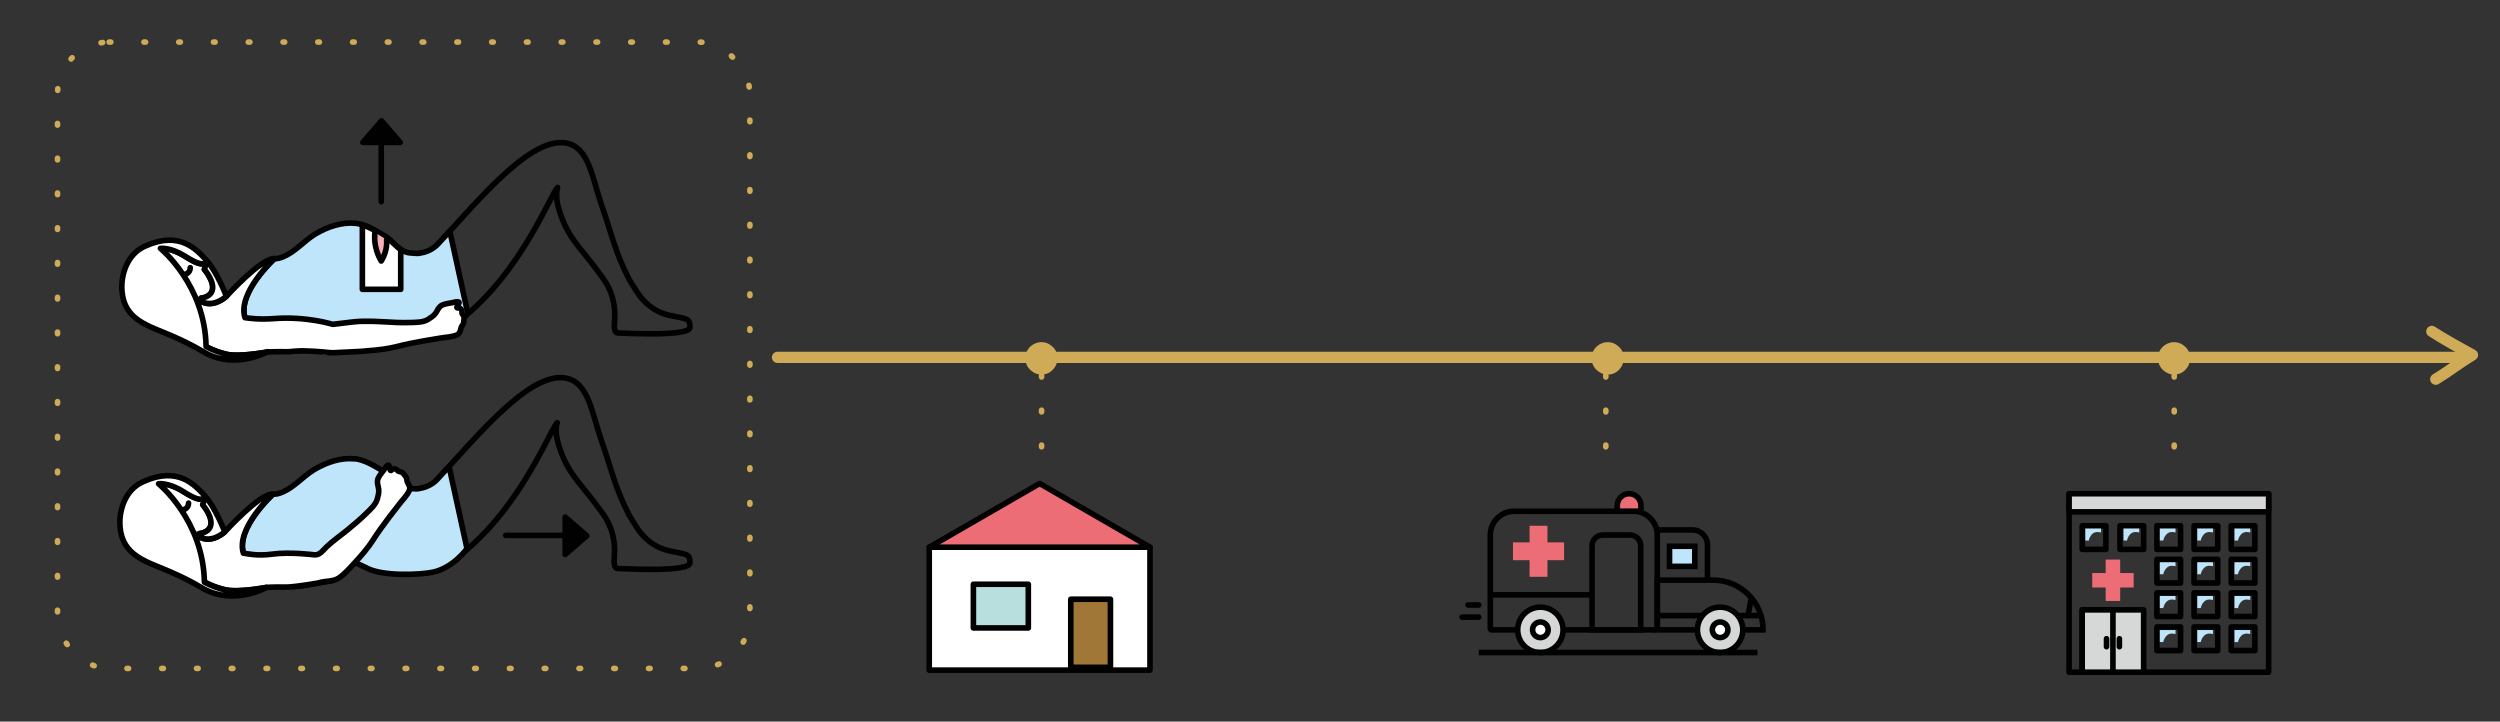 <?xml version="1.0" encoding="UTF-8"?>
<svg id="Calque_1" data-name="Calque 1" xmlns="http://www.w3.org/2000/svg" viewBox="0 0 445.07 128.46">
  <rect x="0" y="0" width="445.07" height="128.46" fill="#333333" stroke="none"/>
  <defs>
    <style>
      .cls-1, .cls-2, .cls-3, .cls-4, .cls-5, .cls-6, .cls-7, .cls-8, .cls-9, .cls-10, .cls-11, .cls-12, .cls-13 {
        stroke-linecap: round;
      }

      .cls-1, .cls-2, .cls-3, .cls-4, .cls-5, .cls-6, .cls-7, .cls-8, .cls-9, .cls-11, .cls-12, .cls-13 {
        stroke-linejoin: round;
      }

      .cls-1, .cls-2, .cls-3, .cls-4, .cls-5, .cls-6, .cls-7, .cls-8, .cls-10, .cls-14, .cls-15, .cls-16, .cls-17, .cls-18 {
        stroke: #010101;
      }

      .cls-1, .cls-16 {
        fill: #d6d7d7;
      }

      .cls-2 {
        fill: #b8dfde;
      }

      .cls-3 {
        fill: #a17737;
      }

      .cls-4, .cls-19, .cls-17 {
        fill: #bfe5fb;
      }

      .cls-5, .cls-20, .cls-15 {
        fill: #fff;
      }

      .cls-6, .cls-21, .cls-14 {
        fill: #ed6d76;
      }

      .cls-7 {
        fill: #010101;
      }

      .cls-8, .cls-9, .cls-10, .cls-11, .cls-12, .cls-18, .cls-13 {
        fill: none;
      }

      .cls-22 {
        fill: #f5afb5;
      }

      .cls-23 {
        fill: #cfaa57;
      }

      .cls-9 {
        stroke-dasharray: 0 0 0 0 0 0 .3 5.91;
      }

      .cls-9, .cls-11, .cls-13 {
        stroke: #cfaa57;
      }

      .cls-10, .cls-14, .cls-15, .cls-16, .cls-17, .cls-18 {
        stroke-miterlimit: 10;
      }

      .cls-11 {
        stroke-width: 2px;
      }

      .cls-12 {
        stroke: #fff;
        stroke-width: 8px;
      }

      .cls-13 {
        stroke-dasharray: 0 0 0 0 0 0 .29 5.9;
      }
    </style>
  </defs>
  <rect class="cls-12" x="-2502.12" y="-4096.14" width="6467.34" height="6437.3"/>
  <g id="Titres_catégories" data-name="Titres catégories">
    <g>
      <path class="cls-8" d="m74.79,45.08l1.59.06c7.01-7.22,17.42-20.89,24.36-19.68,4.17.72,4.67,6.25,6.44,11.29s2.21,7.86,4.87,13.07l1.27,2.03c1.04,1.66,2.51,3.02,4.3,3.79.49.21,1.02.39,1.59.51,3.05.64,3.66.46,3.62,2.14-.04,1.67-11.44,1.02-12.86.99-.59-.01-.67-1.02-.56-2.19.24-2.69-.46-5.38-2.06-7.56-.38-.51-.79-1.08-1.26-1.71-2.92-3.95-5.29-5.7-6.78-11.24-.47-2.1-.04-3.21-.04-3.21-1.65,1.91-7.34,17.28-19.91,25.45l-4.58-13.72"/>
      <path class="cls-4" d="m83.28,55.76s-2.39,3.4-6.08,4.17c-2.14.45-9.08.85-11.98-.87l-1.64-.77h-.03c-.18-.07-.38.06-.51.16-.44.36-.81.9-1.2,1.31-.44.45-.91.91-1.47,1.24-1.01.59-2.26.59-3.39.82-1.24.25-2.49.44-3.75.59-.24.03-.47.05-.7.08-3.69-1.34-8.11-3.43-8.91-5.93-1.42-4.44,5.24-10.52,5.24-10.52.48.04,1.02-.1,1.59-.34,0,0,.01-.01.02-.01,2.08-.88,3.58-2.7,5.47-3.91.1-.05.19-.12.3-.18,2.09-1.23,4.6-2.09,7.05-1.85.41.05.82.13,1.22.25,1.4.43,2.75,1.28,3.97,2,1.11.67,1.89,1.73,2.86,2.4.47.33.99.57,1.6.62,1.65.16,1.62.07,1.85.04,1.93-.28,3.01-1.43,3.21-1.66l2.08-2.26,3.19,14.6h.02Z"/>
      <path class="cls-5" d="m52.52,62.5h-.04.04Z"/>
      <path class="cls-20" d="m35.8,53.09c.08.22.15.45.22.68,2.16,1.02,4.29-1.02,4.29-1.02,0,0,6.28-6.92,8.54-6.7,0,0-6.64,6.07-5.24,10.5.59.08,2.46.38,5.12.17,5.87-.45,10.49,1.02,10.49,1.02,3.39-.42,4.4-.53,5.32-.54,1.5-.02,2.28,0,3.77.09,1.56.1,3.13.18,4.7.13,1.01-.03,2.32,0,3.21-.56.48-.31.96-.6,1.31-1.07.3-.41.46-.9.85-1.25.45-.41,1.32-.51,1.89-.61.16-.03.25-.04.25-.04,0,0,1.47-.45,1.17.11s-.55.85-.15.81c.39-.05.77.38.7.77-.07.39.45.57.38,1.11-.07.55.01.86-.35,1.3-.36.42-.15,1.22-.88,1.61-.01.01-.03.02-.04.02-.75.38-2.36.45-2.88.56-.54.11-4.87.73-7.86,1.53-1.48.39-3.45.62-5.18.74-.54.04-1.07.12-1.62.13-.65.02-3.5.16-3.69.18-1.04.1-1.79-.02-1.8-.02-.02-.02-4.02-.41-5.81-.22h-.04c-.59.07-1.13.11-1.51.1-1.51-.04-3.31.04-3.31.04,0,0-5.04.97-7.35.42-.74-.17-1.66-.45-2.55-.84-.36-.15-.73-.34-1.07-.53-.72-.41-1.38-.9-1.85-1.48-.12-.14-.22-.28-.31-.43-.27-.45-.44-.95-.44-1.5,0-1.93-.27-4.04.75-5.24-2.63-.47-5.39-3.53-5.39-3.53,0,0-4.08-3.54-.88-5.29,0,0,1.8-.23,4.35,1.38,2.54,1.61,3,1.36,3.48,1.36s0,.99,0,.99c0,0,2.14,2.49,1.27,4.07-.19.35-.53.64-1.07.87-.25.1-.51.16-.79.19"/>
      <path class="cls-8" d="m35.8,53.09c.08.22.15.45.22.68,2.16,1.02,4.29-1.02,4.29-1.02,0,0,6.28-6.92,8.54-6.7,0,0-6.64,6.07-5.24,10.5.59.08,2.46.38,5.12.17,5.87-.45,10.49,1.02,10.49,1.02,3.39-.42,4.4-.53,5.32-.54,1.5-.02,2.28,0,3.77.09,1.56.1,3.13.18,4.7.13,1.01-.03,2.32,0,3.21-.56.48-.31.96-.6,1.31-1.07.3-.41.46-.9.85-1.25.45-.41,1.32-.51,1.89-.61.16-.03.25-.04.25-.04,0,0,1.47-.45,1.17.11s-.55.85-.15.81c.39-.05.77.38.7.77-.07.39.45.57.38,1.11-.07.55.01.86-.35,1.3-.36.42-.15,1.22-.88,1.61-.01.01-.03.02-.04.02-.75.38-2.36.45-2.88.56-.54.11-4.87.73-7.86,1.53-1.48.39-3.45.62-5.18.74-.54.04-1.07.12-1.62.13-.65.02-3.5.16-3.69.18-1.04.1-1.79-.02-1.8-.02-.02-.02-4.02-.41-5.81-.22h-.04c-.59.07-1.13.11-1.51.1-1.51-.04-3.31.04-3.31.04,0,0-5.04.97-7.35.42-.74-.17-1.66-.45-2.55-.84-.36-.15-.73-.34-1.07-.53-.72-.41-1.38-.9-1.85-1.48-.12-.14-.22-.28-.31-.43-.27-.45-.44-.95-.44-1.5,0-1.93-.27-4.04.75-5.24-2.63-.47-5.39-3.53-5.39-3.53,0,0-4.08-3.54-.88-5.29,0,0,1.8-.23,4.35,1.38,2.54,1.61,3,1.36,3.48,1.36s0,.99,0,.99c0,0,2.14,2.49,1.27,4.07-.19.35-.53.64-1.07.87-.25.1-.51.16-.79.19"/>
      <path class="cls-5" d="m47.67,62.64s-5.04.96-7.35.42c-1.05-.25-2.43-.7-3.63-1.37-.19-11.01-8.13-17.47-8.13-17.47,0,0,1.8-.23,4.35,1.37,2.54,1.61,3,1.36,3.47,1.36s0,.99,0,.99c0,0,2.14,2.49,1.28,4.07-.19.35-.53.65-1.07.87-.25.11-.51.16-.79.19.08.22.15.45.22.68,2.16,1.02,4.29-1.02,4.29-1.02h0c-.08-.2-1.72-4.38-3.5-6.33-1.8-1.97-4.78-5.37-10.92-2.6-.1.04-.18.08-.28.13-2.89,1.37-4.14,4.89-3.89,7.91.42,5.17,4.75,6.16,8.71,7.88,1.97.85,3.9,1.79,5.75,2.89.16.1.31.18.47.27,5.44,2.88,11.01-.27,11.01-.27h0Z"/>
      <path class="cls-20" d="m32.87,48.86s.99-.16,1-1.2l-1,1.2Z"/>
      <path class="cls-8" d="m32.87,48.86s.99-.16,1-1.2"/>
      <path class="cls-5" d="m71.34,44.44v7.07h-6.83v-11.47c1.4.43,2.75,1.28,3.97,2,1.11.67,1.89,1.73,2.86,2.4Z"/>
      <path class="cls-7" d="m71.24,25.35l-3.32-3.84-3.32,3.84h6.64Z"/>
      <path class="cls-8" d="m67.87,25.35v10.55"/>
      <path class="cls-22" d="m66.74,41.4c-.06.61-.08,1.46.12,2.45.23,1.16.67,2.05,1.01,2.62.28-.45.65-1.17.85-2.11.13-.66.15-1.24.12-1.68"/>
      <path class="cls-8" d="m66.74,41.4c-.06.61-.08,1.46.12,2.45.23,1.16.67,2.05,1.01,2.62.28-.45.65-1.17.85-2.11.13-.66.15-1.24.12-1.68"/>
    </g>
    <g>
      <path class="cls-8" d="m74.63,86.98l1.6.06c7.04-7.24,17.47-20.96,24.43-19.74,4.18.73,4.69,6.27,6.47,11.32,1.78,5.05,2.22,7.88,4.88,13.11l1.27,2.04c1.04,1.66,2.51,3.03,4.32,3.8.49.21,1.03.39,1.6.51,3.06.65,3.66.46,3.63,2.14-.04,1.68-11.47,1.02-12.9.99-.59-.02-.67-1.01-.56-2.19.24-2.71-.46-5.4-2.06-7.59-.38-.51-.79-1.08-1.27-1.71-2.93-3.97-5.31-5.72-6.8-11.27-.48-2.11-.04-3.21-.04-3.21-1.65,1.92-7.36,17.34-19.97,25.52l-4.6-13.77"/>
      <path class="cls-4" d="m63.08,81.65c1.86.19,3.64,1.33,5.21,2.26,1.65.99,2.57,2.84,4.49,3.03,1.66.16,1.62.06,1.85.03,1.93-.28,3.03-1.43,3.23-1.66l2.08-2.28,3.2,14.64s-2.39,3.41-6.1,4.2c-2.16.45-9.11.84-12.02-.88l-1.65-.77h-.02c-.18-.07-.38.06-.51.17-.44.36-.81.9-1.21,1.32-.44.46-.92.91-1.47,1.24-1.01.59-2.26.59-3.4.83-1.24.26-2.51.44-3.76.6-.24.03-.47.05-.7.08-3.7-1.34-8.12-3.43-8.94-5.95-1.43-4.45,5.26-10.54,5.26-10.54.48.04,1.03-.09,1.6-.33,0,0,0,0,.02,0,2.1-.89,3.6-2.71,5.5-3.92.1-.05.19-.12.3-.18,2.11-1.23,4.61-2.11,7.07-1.85l-.02-.02h0Z"/>
      <path class="cls-20" d="m35.51,95.02c.08.22.15.45.22.68,2.17,1.02,4.3-1.02,4.3-1.02,0,0,6.3-6.94,8.56-6.72,0,0-6.66,6.08-5.26,10.52.6.08,2.49.54,5.15.17,3.13-.43,7.43.12,7.43.12,1.05.12,1.57-.81,2.25-1.43,1.09-1.03,2.32-1.89,3.49-2.83,1.22-1,2.43-2,3.55-3.11.72-.7,1.71-1.58,1.98-2.6.15-.56.3-1.1.24-1.68-.06-.51-.27-.98-.22-1.51.05-.61.62-1.27.98-1.74.1-.13.16-.2.16-.2,0,0,.77-1.33.94-.71.16.62.18,1.01.44.7.25-.3.83-.25,1.04.09.22.33.72.11,1.05.55.33.45.59.62.63,1.19.03.55.72,1,.44,1.79,0,.02,0,.03-.02.05-.3.79-1.43,1.93-1.74,2.38-.33.44-3.09,3.86-4.74,6.48-.82,1.3-2.12,2.82-3.31,4.08-.38.39-.72.82-1.1,1.19-.47.46-1,1.01-1.59,1.4-.02.02-.04.03-.07.04-.02.02-.05.04-.08.05-.1.06-.19.11-.29.16-.04.02-.08.04-.12.05,0,0-.02,0-.02,0-.16.07-.35.12-.51.16-.48.12-.99.16-1.48.22-.38.05-.73.11-1.08.22h-.02s-.05,0-.08.02c-.12.02-.18.04-.18.04,0,0-2.32.41-4.12.6h-.04c-.59.07-1.13.11-1.51.1-1.51-.04-3.32.04-3.32.04,0,0-5.06.97-7.38.42-.75-.17-1.66-.45-2.56-.84-.37-.16-.73-.33-1.08-.53-.73-.41-1.38-.9-1.86-1.48-.12-.14-.22-.28-.31-.44-.27-.45-.44-.95-.44-1.5,0-1.93-.27-4.06.75-5.26-2.65-.48-5.41-3.54-5.41-3.54,0,0-4.09-3.55-.89-5.3,0,0,1.81-.24,4.36,1.38,2.55,1.62,3.02,1.36,3.49,1.36s0,1,0,1c0,0,2.14,2.49,1.27,4.08-.19.35-.53.65-1.07.87-.26.1-.51.16-.79.19"/>
      <path class="cls-8" d="m35.51,95.02c.08.22.15.45.22.68,2.17,1.02,4.3-1.02,4.3-1.02,0,0,6.3-6.94,8.56-6.72,0,0-6.66,6.08-5.26,10.52.6.08,2.49.54,5.15.17,3.13-.43,7.43.12,7.43.12,1.05.12,1.57-.81,2.25-1.43,1.09-1.03,2.32-1.89,3.49-2.83,1.22-1,2.43-2,3.55-3.11.72-.7,1.71-1.58,1.98-2.6.15-.56.3-1.1.24-1.68-.06-.51-.27-.98-.22-1.51.05-.61.62-1.27.98-1.74.1-.13.16-.2.16-.2,0,0,.77-1.33.94-.71.16.62.18,1.01.44.7.25-.3.83-.25,1.04.09.22.33.72.11,1.05.55.33.45.59.62.63,1.19.03.55.72,1,.44,1.79,0,.02,0,.03-.02.05-.3.79-1.43,1.93-1.74,2.38-.33.44-3.09,3.86-4.74,6.48-.82,1.3-2.12,2.82-3.31,4.08-.38.39-.72.82-1.1,1.19-.47.46-1,1.01-1.59,1.4-.02.02-.04.03-.07.04-.02.02-.05.04-.08.05-.1.06-.19.11-.29.16-.04.02-.08.04-.12.05,0,0-.02,0-.02,0-.16.07-.35.12-.51.16-.48.12-.99.16-1.48.22-.38.05-.73.11-1.08.22h-.02s-.05,0-.08.02c-.12.02-.18.04-.18.04,0,0-2.32.41-4.12.6h-.04c-.59.07-1.13.11-1.51.1-1.51-.04-3.32.04-3.32.04,0,0-5.06.97-7.38.42-.75-.17-1.66-.45-2.56-.84-.37-.16-.73-.33-1.08-.53-.73-.41-1.38-.9-1.86-1.48-.12-.14-.22-.28-.31-.44-.27-.45-.44-.95-.44-1.5,0-1.93-.27-4.06.75-5.26-2.65-.48-5.41-3.54-5.41-3.54,0,0-4.09-3.55-.89-5.3,0,0,1.81-.24,4.36,1.38,2.55,1.62,3.02,1.36,3.49,1.36s0,1,0,1c0,0,2.14,2.49,1.27,4.08-.19.35-.53.65-1.07.87-.26.1-.51.16-.79.19"/>
      <path class="cls-5" d="m47.41,104.59s-5.06.97-7.38.43c-1.05-.25-2.44-.7-3.64-1.38-.19-11.05-8.16-17.52-8.16-17.52,0,0,1.81-.24,4.36,1.38s3.02,1.36,3.49,1.36,0,1,0,1c0,0,2.14,2.49,1.28,4.08-.19.35-.53.65-1.07.87-.26.11-.51.17-.79.19.08.22.15.45.22.68,2.17,1.02,4.3-1.01,4.3-1.01-.08-.19-1.73-4.38-3.51-6.34-1.8-1.98-4.79-5.39-10.96-2.6-.09.04-.19.08-.28.13-2.89,1.37-4.15,4.9-3.9,7.94.42,5.18,4.76,6.18,8.74,7.91,1.97.86,3.92,1.79,5.76,2.9.16.09.32.19.48.27,5.45,2.89,11.04-.27,11.04-.27v-.02h.01Z"/>
      <path class="cls-20" d="m32.57,90.77s.99-.16,1-1.2l-1,1.2Z"/>
      <path class="cls-8" d="m32.57,90.77s.99-.16,1-1.2"/>
      <path class="cls-7" d="m100.62,98.71l3.84-3.33-3.84-3.33v6.66Z"/>
      <path class="cls-8" d="m100.62,95.32h-10.59"/>
    </g>
    <rect class="cls-13" x="10.24" y="7.49" width="123.26" height="111.51" rx="9.2" ry="9.2"/>
    <path class="cls-18" d="m265.56,112.13h29.15c.19,0,.33-.15.33-.33v-16.57c0-2.31-1.89-4.21-4.21-4.21h-21.3c-2.31,0-4.21,1.89-4.21,4.21v16.69c0,.12.1.22.22.22h.01Z"/>
    <path class="cls-14" d="m292.15,91.01h-4.23v-1.01c0-1.17.95-2.11,2.11-2.11s2.11.95,2.11,2.11v1.01h0Z"/>
    <path class="cls-18" d="m313.88,112.13h-18.83v-8.85h9.98c4.88,0,8.85,3.97,8.85,8.85h0Z"/>
    <path class="cls-18" d="m313.51,109.59h-18.46"/>
    <path class="cls-18" d="m283.42,105.9h-18.4"/>
    <path class="cls-16" d="m274.23,116.17c2.23,0,4.04-1.81,4.04-4.04s-1.81-4.04-4.04-4.04-4.04,1.81-4.04,4.04,1.81,4.04,4.04,4.04Z"/>
    <path class="cls-15" d="m274.23,113.51c.76,0,1.39-.62,1.39-1.39s-.62-1.39-1.39-1.39-1.39.62-1.39,1.39.62,1.39,1.39,1.39Z"/>
    <path class="cls-16" d="m306.23,116.17c2.23,0,4.04-1.81,4.04-4.04s-1.81-4.04-4.04-4.04-4.04,1.81-4.04,4.04,1.81,4.04,4.04,4.04Z"/>
    <path class="cls-15" d="m306.23,113.51c.76,0,1.39-.62,1.39-1.39s-.62-1.39-1.39-1.39-1.39.62-1.39,1.39.62,1.39,1.39,1.39Z"/>
    <path class="cls-18" d="m285.34,95.25h4.84c1.06,0,1.91.85,1.91,1.91v14.96h-8.66v-14.96c0-1.06.85-1.91,1.91-1.91h0Z"/>
    <path class="cls-21" d="m278.45,96.56h-2.96v-2.96h-3.18v2.96h-2.96v3.17h2.96v2.96h3.18v-2.96h2.96v-3.17Z"/>
    <path class="cls-18" d="m311.75,106.37s-.14,1.15-.56,3.22"/>
    <path class="cls-10" d="m261.35,107.7h1.91"/>
    <path class="cls-10" d="m260.3,109.86h2.96"/>
    <path class="cls-18" d="m294.96,94.34h6.34c1.48,0,2.68,1.2,2.68,2.68v6.34"/>
    <path class="cls-17" d="m301.72,97.25h-4.5v3.58h4.5v-3.58Z"/>
    <path class="cls-18" d="m263.26,116.17h49.63"/>
    <path class="cls-8" d="m403.88,87.9h-35.52v31.77h35.52v-31.77Z"/>
    <path class="cls-1" d="m381.63,108.57h-10.93v11.1h10.93v-11.1Z"/>
    <path class="cls-1" d="m376.16,108.57h-5.47v11.1h5.47v-11.1Z"/>
    <path class="cls-8" d="m374.91,93.6h-4.21v4.21h4.21v-4.21Z"/>
    <path class="cls-8" d="m381.63,93.6h-4.21v4.21h4.21v-4.21Z"/>
    <path class="cls-8" d="m388.2,93.6h-4.21v4.21h4.21v-4.21Z"/>
    <path class="cls-8" d="m394.82,93.6h-4.21v4.21h4.21v-4.21Z"/>
    <path class="cls-8" d="m401.43,93.6h-4.21v4.21h4.21v-4.21Z"/>
    <path class="cls-8" d="m388.2,99.58h-4.21v4.21h4.21v-4.21Z"/>
    <path class="cls-8" d="m394.82,99.58h-4.21v4.21h4.21v-4.21Z"/>
    <path class="cls-8" d="m401.43,99.58h-4.21v4.21h4.21v-4.21Z"/>
    <path class="cls-8" d="m388.2,105.55h-4.21v4.21h4.21v-4.21Z"/>
    <path class="cls-8" d="m394.82,105.55h-4.21v4.21h4.21v-4.21Z"/>
    <path class="cls-8" d="m401.43,105.55h-4.21v4.21h4.21v-4.21Z"/>
    <path class="cls-1" d="m403.88,87.9h-35.52v3.23h35.52v-3.23Z"/>
    <path class="cls-8" d="m375.02,113.71v1.42"/>
    <path class="cls-8" d="m377.31,113.71v1.42"/>
    <path class="cls-21" d="m377.45,99.62h-2.58v7.37h2.58v-7.37Z"/>
    <path class="cls-21" d="m372.48,102.02v2.57h7.37v-2.57h-7.37Z"/>
    <path class="cls-19" d="m371.25,96.23v-2.14h2.79v.71s-1-.33-1.58.29-.58,1.14-.58,1.14h-.64Z"/>
    <path class="cls-19" d="m378.05,96.23v-2.14h2.79v.71s-1-.33-1.58.29-.58,1.14-.58,1.14h-.64Z"/>
    <path class="cls-19" d="m384.51,96.23v-2.14h2.79v.71s-1-.33-1.58.29-.58,1.14-.58,1.14h-.64Z"/>
    <path class="cls-19" d="m391.18,96.23v-2.14h2.79v.71s-1-.33-1.58.29-.58,1.14-.58,1.14h-.64Z"/>
    <path class="cls-19" d="m397.81,96.23v-2.14h2.79v.71s-1-.33-1.58.29-.58,1.14-.58,1.14h-.64Z"/>
    <path class="cls-19" d="m384.51,102.24v-2.14h2.79v.71s-1-.33-1.58.29-.58,1.14-.58,1.14h-.64Z"/>
    <path class="cls-19" d="m391.18,102.24v-2.14h2.79v.71s-1-.33-1.58.29-.58,1.14-.58,1.14h-.64Z"/>
    <path class="cls-19" d="m397.81,102.24v-2.14h2.79v.71s-1-.33-1.58.29-.58,1.14-.58,1.14h-.64Z"/>
    <path class="cls-19" d="m384.51,108.25v-2.14h2.79v.71s-1-.33-1.58.29-.58,1.14-.58,1.14h-.64Z"/>
    <path class="cls-19" d="m391.18,108.25v-2.14h2.79v.71s-1-.33-1.58.29-.58,1.14-.58,1.14h-.64Z"/>
    <path class="cls-19" d="m397.81,108.25v-2.14h2.79v.71s-1-.33-1.58.29-.58,1.14-.58,1.14h-.64Z"/>
    <path class="cls-8" d="m388.2,111.61h-4.21v4.21h4.21v-4.21Z"/>
    <path class="cls-8" d="m394.82,111.61h-4.21v4.21h4.21v-4.21Z"/>
    <path class="cls-8" d="m401.43,111.61h-4.21v4.21h4.21v-4.21Z"/>
    <path class="cls-19" d="m384.51,114.31v-2.14h2.79v.71s-1-.33-1.58.29-.58,1.14-.58,1.14h-.64Z"/>
    <path class="cls-19" d="m391.18,114.31v-2.14h2.79v.71s-1-.33-1.58.29-.58,1.14-.58,1.14h-.64Z"/>
    <path class="cls-19" d="m397.81,114.31v-2.14h2.79v.71s-1-.33-1.58.29-.58,1.14-.58,1.14h-.64Z"/>
    <g>
      <path class="cls-5" d="m204.73,97.42h-39.3v21.88h39.3v-21.88Z"/>
      <path class="cls-6" d="m185.08,86.07l19.66,11.35h-39.3l19.65-11.35h0Z"/>
      <path class="cls-2" d="m183.07,104.02h-9.78v7.77h9.78v-7.77Z"/>
      <path class="cls-3" d="m197.69,106.68h-7.06v12.13h7.06v-12.13h0Z"/>
    </g>
    <g>
      <path class="cls-11" d="m432.93,59c1.93,1.26,5.21,3.09,7.24,4.19-2.45,1.48-4.1,2.84-6.54,4.32"/>
      <line class="cls-11" x1="138.42" y1="63.62" x2="437.56" y2="63.62"/>
    </g>
    <path class="cls-23" d="m387.96,62.74s-.03-.03-.04-.05l.3.39s-.03-.04-.04-.07l.19.46s-.02-.06-.02-.09l.07.51v-.12l-.07.51s.02-.09.04-.14l-.19.46c.02-.05.05-.1.08-.15l-.3.39s.07-.07.1-.1l-.39.3s.07-.05.1-.06l-.46.19s.07-.02.12-.04l-.51.07h.1l-.51-.07s.07.01.1.03l-.46-.19s.07.04.1.06l-.39-.3s.06.05.08.08l-.3-.39s.06.09.08.14l-.19-.46c.02.05.04.1.04.16l-.07-.51c0,.06,0,.13,0,.19l.07-.51c0,.05-.02.11-.04.16l.19-.46s-.04.08-.07.12l.3-.39s-.05.06-.09.09l.39-.3s-.07.05-.12.07l.46-.19c-.05.02-.12.04-.18.05l.51-.07c-.06,0-.12,0-.18,0l.51.07c-.07-.01-.13-.03-.2-.05l.46.19c-.05-.02-.11-.05-.16-.09l.39.3s-.09-.08-.13-.13l.3.39s-.06-.09-.08-.15l.19.46c-.02-.05-.04-.12-.05-.17l.07.51c-.01-.08-.01-.15,0-.23l-.07.51c.01-.08.04-.17.07-.25l-.19.46c.03-.07.07-.14.12-.2l-.3.39c.05-.06.1-.12.16-.16l-.39.3c.05-.04.1-.07.16-.1l-.46.19c.08-.03.16-.05.24-.07l-.51.07c.08-.01.17,0,.25,0l-.51-.07c.09.01.18.04.27.07l-.46-.19c.08.04.16.08.24.14l-.39-.3c.06.05.12.1.16.16l-.3-.39c.05.06.08.13.12.2l-.19-.46c.03.07.05.13.05.21l-.07-.51c.01.08.01.16,0,.24l.07-.51c-.01.1-.04.19-.08.28l.19-.46c-.04.08-.08.16-.13.23l.3-.39c-.05.07-.12.13-.19.19l.39-.3c-.07.05-.13.09-.21.12l.46-.19c-.07.03-.13.05-.21.06l.51-.07c-.08.01-.16.01-.23,0l.51.07c-.08-.01-.15-.04-.22-.06l.46.19c-.08-.04-.16-.08-.22-.13l.39.3c-.07-.05-.13-.12-.19-.19l.3.39c-.06-.08-.11-.16-.15-.25l.19.46c-.03-.07-.05-.15-.06-.23l.07.51c0-.07,0-.14,0-.21l-.07.51c.01-.08.03-.16.07-.24l-.19.46c.03-.07.07-.13.11-.19l-.3.39c.05-.07.12-.13.19-.19l-.39.3c.07-.05.15-.1.24-.14l-.46.19c.08-.03.15-.05.24-.07l-.51.07c.07-.01.15-.01.22,0l-.51-.07c.07.01.14.03.21.05l-.46-.19c.07.03.12.06.18.1l-.39-.3c.06.05.12.1.16.16l-.3-.39c.05.07.1.14.13.22l-.19-.46c.04.08.06.18.07.27l-.07-.51c.01.08.01.15,0,.23l.07-.51c-.01.08-.03.15-.06.22l.19-.46c-.02.05-.05.11-.09.16l.3-.39c-.04.05-.09.1-.14.14l.39-.3c-.06.04-.12.08-.19.12l.46-.19c-.08.03-.16.05-.24.07l.51-.07c-.09.01-.18.01-.27,0l.51.07c-.07-.01-.15-.03-.21-.06l.46.19c-.06-.02-.12-.06-.17-.1l.39.3s-.09-.08-.13-.13l.3.39c-.04-.05-.07-.11-.1-.17l.19.46c-.02-.07-.04-.14-.05-.21l.07.51c-.01-.08,0-.16,0-.24l-.07.51c.01-.09.04-.17.07-.25l-.19.46c.03-.07.07-.13.11-.19l-.3.39s.08-.1.14-.14l-.39.3s.1-.07.15-.09l-.46.19h.02c.25-.07.47-.18.65-.35.21-.13.38-.31.5-.54.14-.22.22-.46.23-.71.05-.25.05-.51-.04-.77l-.19-.46c-.17-.29-.4-.52-.69-.69l-.46-.19c-.34-.09-.68-.09-1.02,0-.21.08-.44.15-.62.28-.17.12-.38.27-.53.44-.31.36-.54.72-.66,1.19-.05.22-.08.46-.1.69v.1c0,.2.04.41.08.61.01.07.03.13.05.19.07.19.16.45.29.63.27.37.56.73.99.92s.85.35,1.36.33.89-.13,1.36-.36c.19-.09.41-.28.54-.39.18-.15.31-.36.44-.53.13-.18.21-.41.28-.62.03-.07.05-.15.06-.22.04-.22.09-.47.07-.71s-.04-.49-.11-.72c-.16-.5-.36-.82-.7-1.2-.14-.16-.38-.32-.53-.43-.19-.14-.43-.22-.64-.3-.07-.02-.13-.04-.21-.05-.24-.04-.48-.09-.73-.07-.19.02-.48.04-.7.12s-.46.16-.66.29-.39.27-.56.43c-.02.02-.05.05-.08.08-.13.15-.26.31-.37.48-.02.03-.04.06-.05.1-.09.18-.16.37-.24.55-.08.22-.1.53-.12.73v.12c.01.2.04.41.08.61,0,.04.02.08.03.13.06.19.15.38.23.56.03.07.07.14.12.21.13.18.28.41.47.56.38.32.76.58,1.25.71s1,.13,1.47,0,.84-.36,1.2-.7c.16-.15.32-.38.43-.53.05-.07.09-.13.13-.21.22-.47.35-.84.36-1.37v-.12c-.02-.19-.04-.41-.08-.59,0-.04-.02-.07-.03-.1-.07-.19-.15-.38-.24-.56-.1-.19-.28-.41-.41-.55-.15-.17-.37-.32-.54-.44-.05-.04-.12-.08-.18-.11-.21-.1-.43-.21-.65-.27s-.47-.08-.7-.1-.48.04-.72.07c-.07.01-.14.03-.21.05-.21.08-.45.16-.65.3-.39.28-.76.59-.97,1.04s-.38.9-.35,1.4c.01.24.03.48.1.71.03.09.08.19.12.28s.07.19.12.28c.02.04.04.07.06.1.12.16.26.38.43.52.1.08.31.26.47.35.17.1.36.16.54.24.15.06.29.07.45.09.39.05.51.04.96-.04.42-.07.91-.35,1.19-.67.15-.16.3-.33.39-.53.08-.16.16-.35.22-.53.01-.04.02-.07.02-.11.07-.47.13-.91-.04-1.37-.15-.4-.19-.5-.42-.79-.21-.27-.34-.41-.67-.61-.19-.12-.41-.21-.62-.25-.15-.02-.39-.07-.53-.07h-.04c-.1,0-.23.03-.3.04-.08.01-.21.02-.3.04-.02,0-.03.01-.05.02-.14.05-.35.13-.48.2-.03.02-.06.03-.09.05-.42.28-.51.41-.81.81-.27.36-.37.85-.39,1.3-.01.22.02.45.09.67.06.18.13.37.23.53.07.12.22.3.31.41.01.02.02.03.04.05.18.19.38.32.62.4.23.12.48.18.74.16.27.01.51-.04.74-.16.24-.08.45-.21.62-.4l.3-.39c.18-.3.26-.62.26-.97l-.07-.51c-.09-.33-.25-.61-.5-.85h0Z"/>
    <path class="cls-23" d="m287.13,62.74s-.03-.03-.04-.05l.3.39s-.03-.04-.04-.07l.19.46s-.02-.06-.02-.09l.07.51v-.12l-.07.51s.02-.09.04-.14l-.19.46c.02-.05.05-.1.08-.15l-.3.39s.07-.07.1-.1l-.39.3s.07-.05.1-.06l-.46.19s.07-.02.12-.04l-.51.07h.1l-.51-.07s.07.01.1.03l-.46-.19s.07.04.1.06l-.39-.3s.06.05.08.08l-.3-.39s.06.09.08.14l-.19-.46c.02.05.04.1.04.16l-.07-.51c0,.06,0,.13,0,.19l.07-.51c0,.05-.02.11-.04.16l.19-.46s-.04.08-.07.12l.3-.39s-.05.06-.09.09l.39-.3s-.07.05-.12.07l.46-.19c-.05.02-.12.04-.18.05l.51-.07c-.06,0-.12,0-.18,0l.51.07c-.07-.01-.13-.03-.2-.05l.46.19c-.05-.02-.11-.05-.16-.09l.39.3s-.09-.08-.13-.13l.3.39s-.06-.09-.08-.15l.19.46c-.02-.05-.04-.12-.05-.17l.07.51c-.01-.08-.01-.15,0-.23l-.07.51c.01-.08.04-.17.07-.25l-.19.46c.03-.07.07-.14.12-.2l-.3.39c.05-.06.1-.12.16-.16l-.39.3c.05-.04.1-.07.16-.1l-.46.19c.08-.03.16-.05.24-.07l-.51.07c.08-.01.17,0,.25,0l-.51-.07c.09.01.18.04.27.07l-.46-.19c.08.04.16.08.24.14l-.39-.3c.06.05.12.1.16.16l-.3-.39c.05.06.08.13.12.2l-.19-.46c.03.07.05.13.05.21l-.07-.51c.01.08.01.16,0,.24l.07-.51c-.01.1-.04.19-.08.28l.19-.46c-.04.08-.08.16-.13.23l.3-.39c-.05.07-.12.13-.19.19l.39-.3c-.07.05-.13.09-.21.12l.46-.19c-.07.03-.13.05-.21.06l.51-.07c-.08.01-.16.01-.23,0l.51.07c-.08-.01-.15-.04-.22-.06l.46.19c-.08-.04-.16-.08-.22-.13l.39.3c-.07-.05-.13-.12-.19-.19l.3.39c-.06-.08-.11-.16-.15-.25l.19.46c-.03-.07-.05-.15-.06-.23l.07.51c0-.07,0-.14,0-.21l-.07.51c.01-.08.03-.16.07-.24l-.19.46c.03-.07.07-.13.11-.19l-.3.39c.05-.07.12-.13.19-.19l-.39.3c.07-.05.15-.1.24-.14l-.46.19c.08-.03.15-.05.24-.07l-.51.07c.07-.01.15-.01.22,0l-.51-.07c.07.01.14.03.21.05l-.46-.19c.07.03.12.06.18.1l-.39-.3c.06.05.12.1.16.16l-.3-.39c.05.07.1.14.13.22l-.19-.46c.04.08.06.18.07.27l-.07-.51c.01.08.01.15,0,.23l.07-.51c-.01.08-.03.15-.06.22l.19-.46c-.02.05-.05.11-.09.16l.3-.39c-.04.05-.09.1-.14.14l.39-.3c-.06.04-.12.08-.19.12l.46-.19c-.08.03-.16.05-.24.07l.51-.07c-.09.01-.18.01-.27,0l.51.07c-.07-.01-.15-.03-.21-.06l.46.19c-.06-.02-.12-.06-.17-.1l.39.3s-.09-.08-.13-.13l.3.39c-.04-.05-.07-.11-.1-.17l.19.46c-.02-.07-.04-.14-.05-.21l.07.51c-.01-.08,0-.16,0-.24l-.07.51c.01-.09.04-.17.07-.25l-.19.46c.03-.07.07-.13.11-.19l-.3.39s.08-.1.14-.14l-.39.3s.1-.07.15-.09l-.46.19h.02c.25-.07.47-.18.65-.35.21-.13.38-.31.5-.54.14-.22.22-.46.23-.71.05-.25.05-.51-.04-.77l-.19-.46c-.17-.29-.4-.52-.69-.69l-.46-.19c-.34-.09-.68-.09-1.02,0-.21.08-.44.15-.62.28-.17.12-.38.27-.53.44-.31.36-.54.72-.66,1.19-.05.22-.08.46-.1.69v.1c0,.2.04.41.08.61.01.07.03.13.05.19.07.19.16.45.29.63.27.37.56.73.99.92s.85.35,1.36.33.89-.13,1.36-.36c.19-.09.41-.28.54-.39.18-.15.31-.36.44-.53.13-.18.21-.41.28-.62.03-.07.05-.15.06-.22.04-.22.09-.47.07-.71s-.04-.49-.11-.72c-.16-.5-.36-.82-.7-1.2-.14-.16-.38-.32-.53-.43-.19-.14-.43-.22-.64-.3-.07-.02-.13-.04-.21-.05-.24-.04-.48-.09-.73-.07-.19.02-.48.04-.7.12s-.46.16-.66.29-.39.27-.56.43c-.02.02-.05.05-.08.08-.13.15-.26.31-.37.48-.02.03-.04.06-.05.1-.09.18-.16.37-.24.55-.08.22-.1.53-.12.73v.12c.01.2.04.41.08.61,0,.04.02.08.03.13.06.19.15.38.23.56.03.07.07.14.12.21.13.18.28.41.47.56.38.32.76.58,1.25.71s1,.13,1.47,0,.84-.36,1.2-.7c.16-.15.32-.38.43-.53.05-.07.09-.13.13-.21.22-.47.35-.84.36-1.37v-.12c-.02-.19-.04-.41-.08-.59,0-.04-.02-.07-.03-.1-.07-.19-.15-.38-.24-.56-.1-.19-.28-.41-.41-.55-.15-.17-.37-.32-.54-.44-.05-.04-.12-.08-.18-.11-.21-.1-.43-.21-.65-.27s-.47-.08-.7-.1-.48.04-.72.07c-.07.01-.14.03-.21.05-.21.08-.45.16-.65.3-.39.28-.76.59-.97,1.04s-.38.9-.35,1.4c.01.24.03.48.1.71.03.09.08.19.12.28s.07.19.12.28c.02.04.04.07.06.1.12.16.26.38.43.52.1.08.31.26.47.35.17.1.36.16.54.24.15.06.29.07.45.09.39.05.51.04.96-.04.42-.07.91-.35,1.19-.67.15-.16.3-.33.39-.53.08-.16.16-.35.22-.53.01-.04.02-.07.02-.11.07-.47.13-.91-.04-1.37-.15-.4-.19-.5-.42-.79-.21-.27-.34-.41-.67-.61-.19-.12-.41-.21-.62-.25-.15-.02-.39-.07-.53-.07h-.04c-.1,0-.23.03-.3.04-.08.01-.21.02-.3.04-.02,0-.03.01-.05.02-.14.05-.35.13-.48.2-.03.02-.06.03-.09.05-.42.28-.51.41-.81.81-.27.36-.37.85-.39,1.3-.01.22.02.45.09.67.06.18.13.37.23.53.07.12.22.3.31.41.01.02.02.03.04.05.18.19.38.32.62.4.23.12.48.18.74.16.27.01.51-.04.74-.16.24-.08.45-.21.62-.4l.3-.39c.18-.3.26-.62.26-.97l-.07-.51c-.09-.33-.25-.61-.5-.85h0Z"/>
    <path class="cls-23" d="m186.32,62.74s-.03-.03-.04-.05l.3.39s-.03-.04-.04-.07l.19.46s-.02-.06-.02-.09l.07.51v-.12l-.07.51s.02-.09.04-.14l-.19.46c.02-.05.05-.1.08-.15l-.3.39s.07-.07.1-.1l-.39.3s.07-.05.1-.06l-.46.19s.07-.02.12-.04l-.51.07h.1l-.51-.07s.07.01.1.03l-.46-.19s.07.04.1.06l-.39-.3s.06.05.08.08l-.3-.39s.06.09.08.14l-.19-.46c.02.05.04.1.04.16l-.07-.51c0,.06,0,.13,0,.19l.07-.51c0,.05-.02.11-.04.16l.19-.46s-.04.08-.07.12l.3-.39s-.05.06-.09.09l.39-.3s-.07.05-.12.07l.46-.19c-.05.02-.12.04-.18.05l.51-.07c-.06,0-.12,0-.18,0l.51.07c-.07-.01-.13-.03-.2-.05l.46.19c-.05-.02-.11-.05-.16-.09l.39.3s-.09-.08-.13-.13l.3.39s-.06-.09-.08-.15l.19.46c-.02-.05-.04-.12-.05-.17l.07.51c-.01-.08-.01-.15,0-.23l-.07.51c.01-.08.04-.17.07-.25l-.19.46c.03-.07.07-.14.12-.2l-.3.39c.05-.06.1-.12.16-.16l-.39.3c.05-.04.1-.07.16-.1l-.46.19c.08-.03.16-.05.24-.07l-.51.07c.08-.01.17,0,.25,0l-.51-.07c.09.01.18.04.27.07l-.46-.19c.08.04.16.08.24.14l-.39-.3c.06.05.12.1.16.16l-.3-.39c.05.06.08.13.12.2l-.19-.46c.03.07.05.13.05.21l-.07-.51c.01.08.01.16,0,.24l.07-.51c-.01.1-.04.19-.08.28l.19-.46c-.04.08-.08.16-.13.23l.3-.39c-.05.07-.12.13-.19.19l.39-.3c-.07.05-.13.09-.21.12l.46-.19c-.07.03-.13.05-.21.06l.51-.07c-.08.01-.16.01-.23,0l.51.07c-.08-.01-.15-.04-.22-.06l.46.19c-.08-.04-.16-.08-.22-.13l.39.3c-.07-.05-.13-.12-.19-.19l.3.39c-.06-.08-.11-.16-.15-.25l.19.46c-.03-.07-.05-.15-.06-.23l.07.51c0-.07,0-.14,0-.21l-.07.51c.01-.08.03-.16.07-.24l-.19.46c.03-.07.07-.13.11-.19l-.3.39c.05-.07.12-.13.19-.19l-.39.3c.07-.05.15-.1.24-.14l-.46.19c.08-.03.15-.05.24-.07l-.51.07c.07-.01.15-.01.22,0l-.51-.07c.07.01.14.03.21.05l-.46-.19c.07.03.12.06.18.1l-.39-.3c.06.05.12.1.16.16l-.3-.39c.05.07.1.14.13.22l-.19-.46c.04.08.06.18.07.27l-.07-.51c.01.08.01.15,0,.23l.07-.51c-.01.08-.03.15-.06.22l.19-.46c-.02.05-.05.11-.09.16l.3-.39c-.04.05-.09.1-.14.14l.39-.3c-.06.04-.12.08-.19.12l.46-.19c-.08.03-.16.05-.24.07l.51-.07c-.09.01-.18.01-.27,0l.51.07c-.07-.01-.15-.03-.21-.06l.46.19c-.06-.02-.12-.06-.17-.1l.39.3s-.09-.08-.13-.13l.3.39c-.04-.05-.07-.11-.1-.17l.19.46c-.02-.07-.04-.14-.05-.21l.07.51c-.01-.08,0-.16,0-.24l-.07.51c.01-.09.04-.17.07-.25l-.19.46c.03-.07.07-.13.11-.19l-.3.39s.08-.1.14-.14l-.39.3s.1-.07.15-.09l-.46.19h.02c.25-.07.47-.18.65-.35.21-.13.38-.31.5-.54.14-.22.22-.46.23-.71.05-.25.05-.51-.04-.77l-.19-.46c-.17-.29-.4-.52-.69-.69l-.46-.19c-.34-.09-.68-.09-1.02,0-.21.08-.44.15-.62.28-.17.12-.38.27-.53.44-.31.36-.54.72-.66,1.19-.05.22-.08.46-.1.69v.1c0,.2.04.41.08.61.01.07.03.13.05.19.07.19.16.45.29.63.27.37.56.73.99.92s.85.35,1.36.33.89-.13,1.36-.36c.19-.09.41-.28.54-.39.18-.15.31-.36.44-.53.13-.18.21-.41.28-.62.03-.07.05-.15.06-.22.04-.22.09-.47.07-.71s-.04-.49-.11-.72c-.16-.5-.36-.82-.7-1.2-.14-.16-.38-.32-.53-.43-.19-.14-.43-.22-.64-.3-.07-.02-.13-.04-.21-.05-.24-.04-.48-.09-.73-.07-.19.02-.48.04-.7.12s-.46.16-.66.29-.39.27-.56.43c-.02.02-.05.05-.08.08-.13.15-.26.31-.37.48-.02.03-.04.06-.05.1-.09.18-.16.37-.24.55-.08.22-.1.53-.12.73v.12c.01.2.04.41.08.61,0,.04.02.08.03.13.06.19.15.38.23.56.03.07.07.14.12.21.13.18.28.41.47.56.38.32.76.58,1.25.71s1,.13,1.47,0,.84-.36,1.2-.7c.16-.15.32-.38.43-.53.05-.07.09-.13.13-.21.22-.47.35-.84.36-1.37v-.12c-.02-.19-.04-.41-.08-.59,0-.04-.02-.07-.03-.1-.07-.19-.15-.38-.24-.56-.1-.19-.28-.41-.41-.55-.15-.17-.37-.32-.54-.44-.05-.04-.12-.08-.18-.11-.21-.1-.43-.21-.65-.27s-.47-.08-.7-.1-.48.04-.72.07c-.07.01-.14.03-.21.05-.21.08-.45.16-.65.3-.39.28-.76.59-.97,1.04s-.38.9-.35,1.4c.01.24.03.48.1.71.03.09.08.19.12.28s.07.19.12.28c.02.04.04.07.06.1.12.16.26.38.43.52.1.08.31.26.47.35.17.1.36.16.54.24.15.06.29.07.45.09.39.05.51.04.96-.04.42-.07.91-.35,1.19-.67.15-.16.3-.33.39-.53.08-.16.16-.35.22-.53.01-.04.02-.07.02-.11.07-.47.13-.91-.04-1.37-.15-.4-.19-.5-.42-.79-.21-.27-.34-.41-.67-.61-.19-.12-.41-.21-.62-.25-.15-.02-.39-.07-.53-.07h-.04c-.1,0-.23.03-.3.04-.08.01-.21.02-.3.04-.02,0-.03.01-.05.02-.14.05-.35.13-.48.2-.03.02-.06.03-.09.05-.42.28-.51.41-.81.81-.27.36-.37.85-.39,1.3-.01.22.02.45.09.67.06.18.13.37.23.53.07.12.22.3.31.41.01.02.02.03.04.05.18.19.38.32.62.4.23.12.48.18.74.16.27.01.51-.04.74-.16.24-.08.45-.21.62-.4l.3-.39c.18-.3.26-.62.26-.97l-.07-.51c-.09-.33-.25-.61-.5-.85h0Z"/>
    <line class="cls-9" x1="285.88" y1="66.82" x2="285.88" y2="84"/>
    <line class="cls-9" x1="387.07" y1="66.82" x2="387.07" y2="84"/>
    <line class="cls-9" x1="185.43" y1="66.82" x2="185.43" y2="84"/>
  </g>
</svg>
